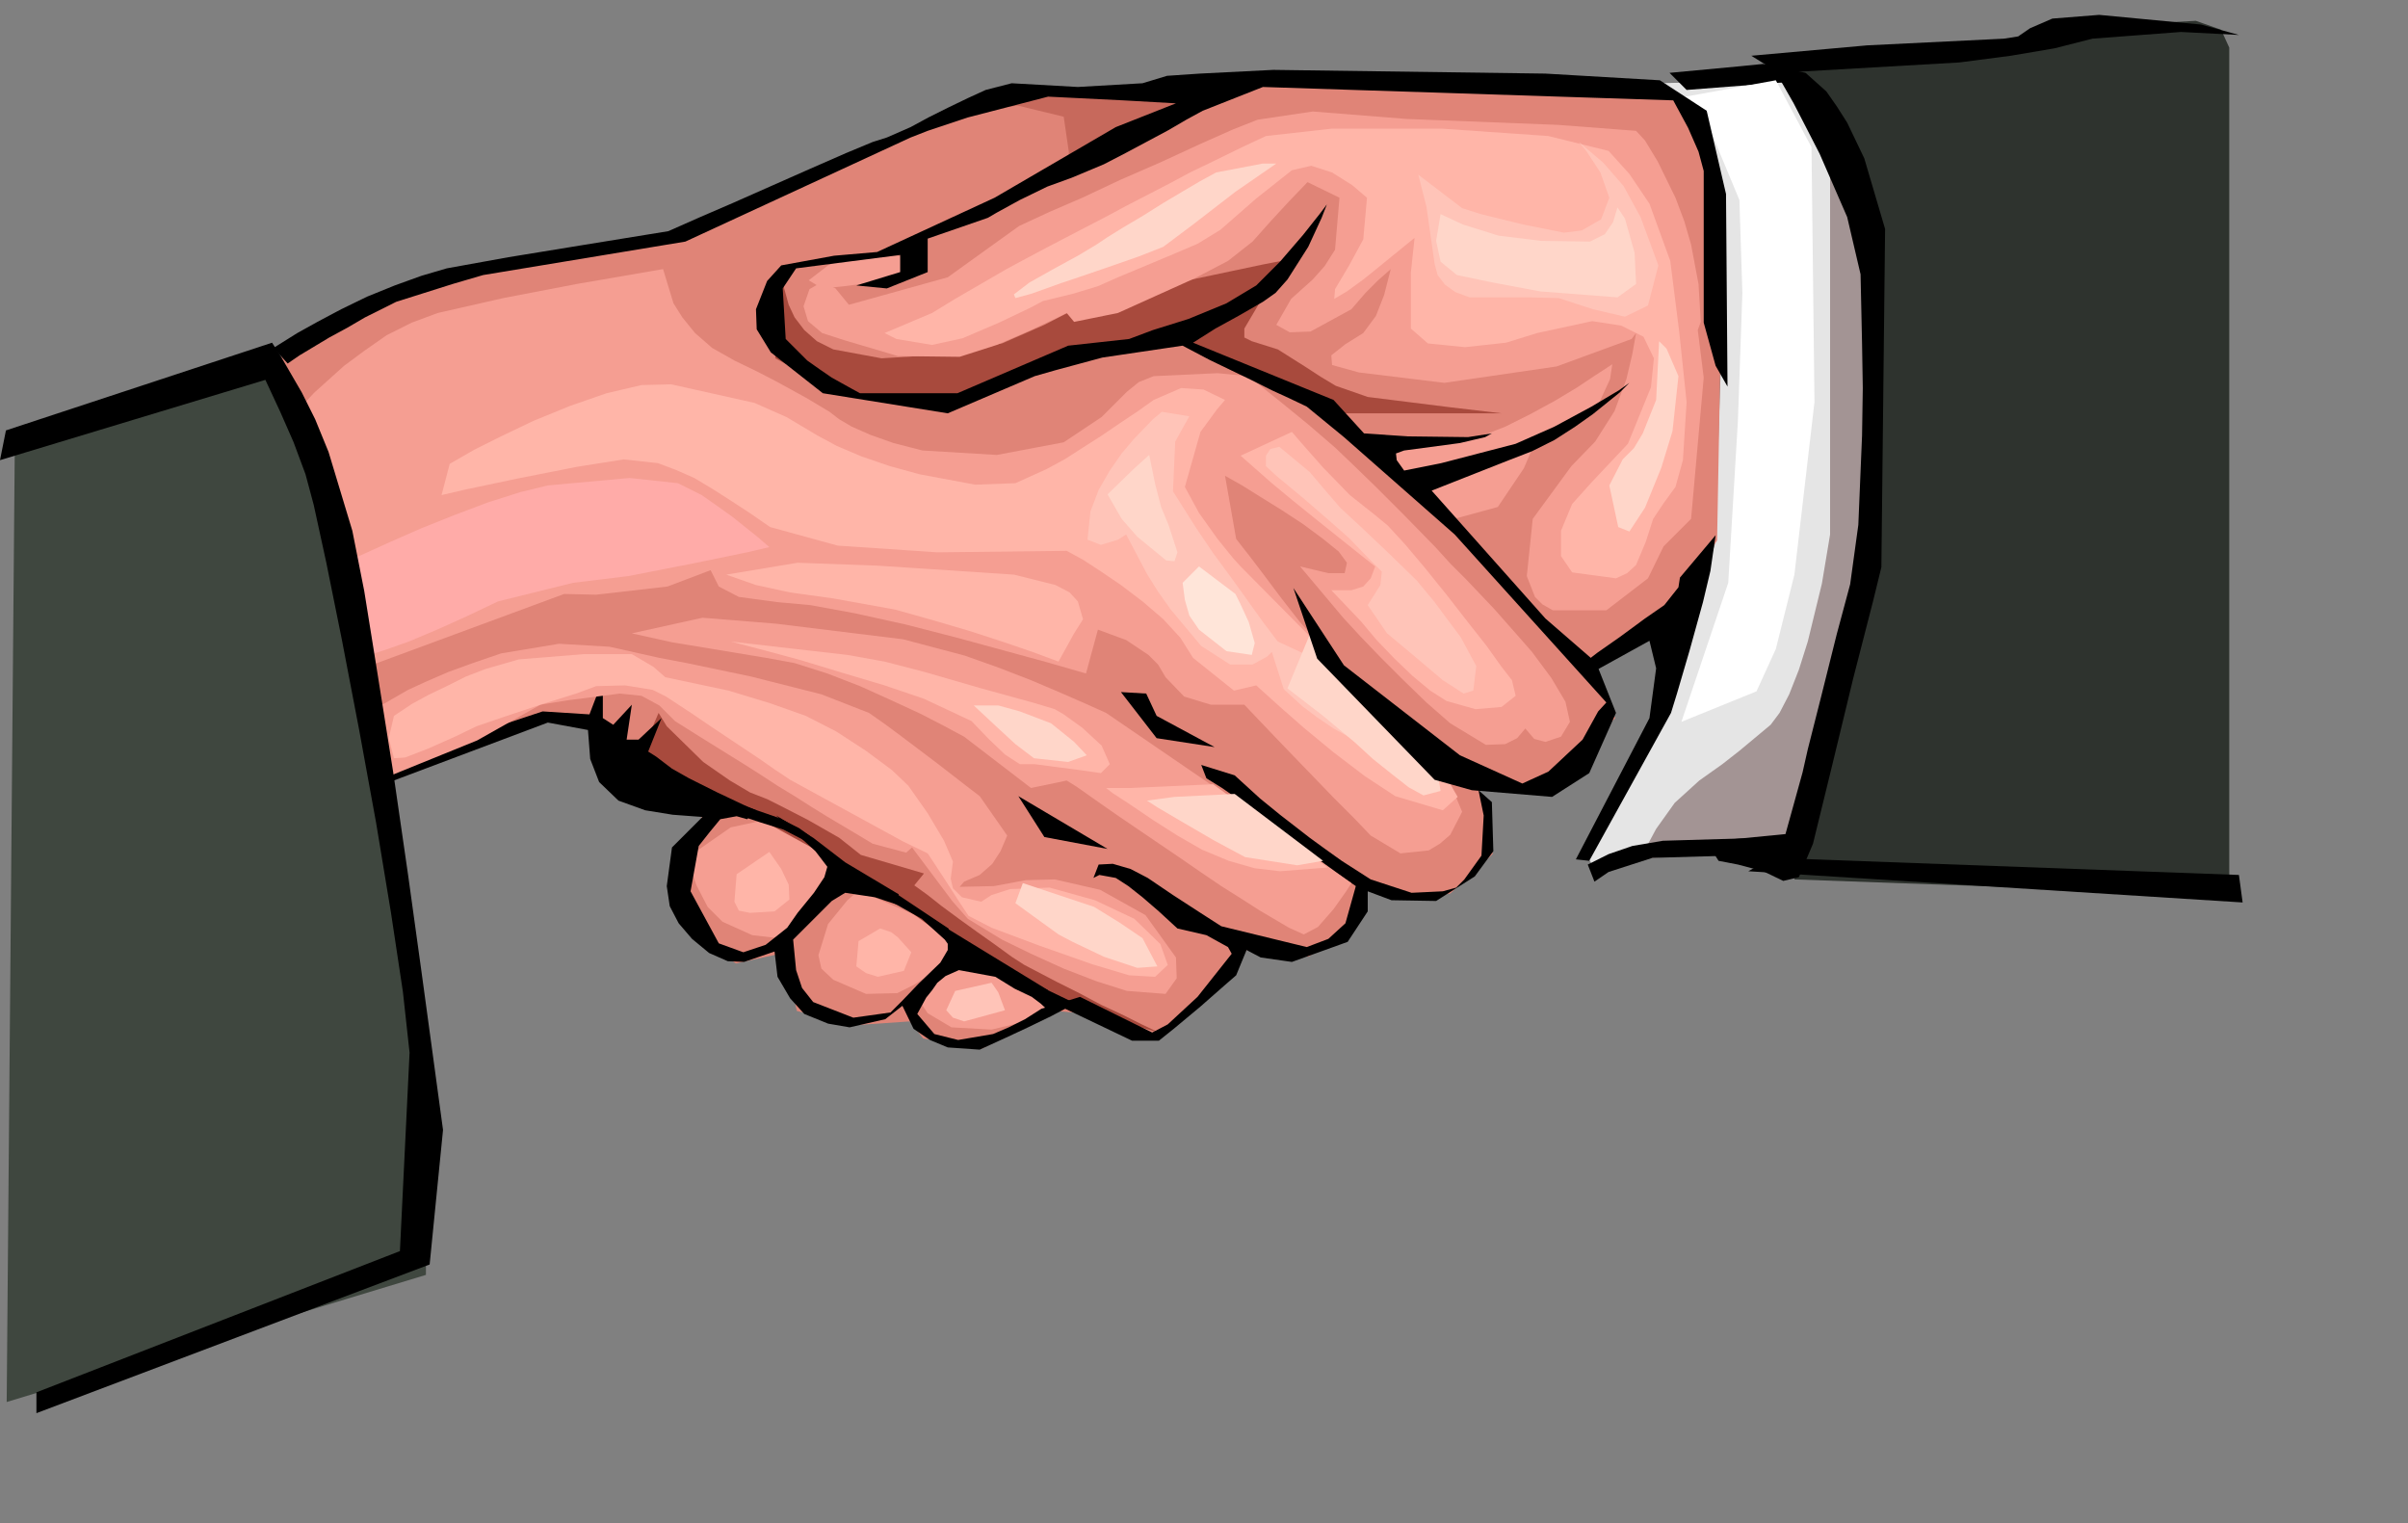 <?xml version="1.0" encoding="UTF-8" standalone="no"?>
<svg
   xmlns:dc="http://purl.org/dc/elements/1.1/"
   xmlns:cc="http://web.resource.org/cc/"
   xmlns:rdf="http://www.w3.org/1999/02/22-rdf-syntax-ns#"
   xmlns:svg="http://www.w3.org/2000/svg"
   xmlns="http://www.w3.org/2000/svg"
   xmlns:sodipodi="http://sodipodi.sourceforge.net/DTD/sodipodi-0.dtd"
   xmlns:inkscape="http://www.inkscape.org/namespaces/inkscape"
   width="127.29mm"
   height="80.51mm"
   id="svg2"
   sodipodi:version="0.32"
   inkscape:version="0.45.1"
   inkscape:output_extension="org.inkscape.output.svg.inkscape"
   sodipodi:docbase="K:\UniteAmovible\TRAVAIL_PHOTOS (D)\MICROSTOKS\STINFOTO\Adeposer"
   sodipodi:docname="poignee de main.svg">
  <rect width="100%" height="100%" fill="#808080" stroke="none"/>
  <defs
     id="defs115" />
  <sodipodi:namedview
     inkscape:window-height="579"
     inkscape:window-width="752"
     inkscape:pageshadow="2"
     inkscape:pageopacity="0.0"
     guidetolerance="10.0"
     gridtolerance="10.0"
     objecttolerance="10.0"
     borderopacity="1.0"
     bordercolor="#666666"
     pagecolor="#ffffff"
     id="base"
     inkscape:zoom="1.3250527"
     inkscape:cx="225.51378"
     inkscape:cy="142.63583"
     inkscape:window-x="198"
     inkscape:window-y="198"
     inkscape:current-layer="svg2" />
  <path
     style="fill:#f59e92;fill-rule:evenodd;fill-opacity:1;stroke:none;"
     d="  M 197.816 23.315   L 200.787 21.533   L 204.351 20.642   L 206.876 22.721   L 207.618 29.7   L 205.688 32.373   L 201.381 34.898   L 195.143 37.868   L 188.163 41.432   L 181.48 44.847   L 176.431 47.075   L 166.481 48.56   L 157.719 50.491   L 152.818 54.5   L 150.145 55.985   L 147.174 56.579   L 138.264 55.985   L 136.036 54.5   L 138.264 51.53   L 141.976 49.303   L 147.471 46.481   L 154.154 43.214   L 161.134 39.798   L 168.114 36.531   L 174.352 33.858   L 182.074 30.443   L 186.084 28.809   L 190.836 26.879   L 196.331 24.354   L 196.331 24.354   L 196.331 24.354  z "
     id="path4" />
  <path
     style="fill:#e5e5e5;fill-rule:evenodd;fill-opacity:1;stroke:none;"
     d="  M 354.198 16.038   L 360.287 17.82   L 371.426 39.947   L 373.653 113.604   L 358.654 169.589   L 350.931 168.995   L 338.159 169.143   L 325.684 171.519   L 318.259 173.004   L 316.625 170.183   L 334.298 136.473   L 342.615 108.703   L 344.248 59.846   L 341.427 27.176   L 331.476 16.632   L 331.476 16.632   L 331.476 16.632  z "
     id="path6" />
  <path
     style="fill:#a39494;fill-rule:evenodd;fill-opacity:1;stroke:none;"
     d="  M 365.634 106.773   L 364 116.574   L 361.178 128.157   L 359.396 133.8   L 357.466 138.701   L 355.535 142.413   L 353.753 144.789   L 347.515 149.987   L 344.1 152.66   L 339.496 155.927   L 334.595 160.382   L 330.882 165.579   L 327.615 171.668   L 360.733 168.549   L 372.762 110.782   L 374.99 53.015   L 365.634 32.522   L 365.634 32.522   L 365.634 32.522  z "
     id="path8" />
  <path
     style="fill:#3f473f;fill-rule:evenodd;fill-opacity:1;stroke:none;"
     d="  M 51.979 74.399   L 58.216 80.191   L 63.86 91.032   L 69.355 110.782   L 71.731 124.89   L 74.404 141.077   L 77.077 158.451   L 79.602 175.38   L 83.463 203.596   L 85.097 215.179   L 85.097 254.68   L 1.337 280.074   L 2.97 87.022   L 2.97 87.022   L 2.97 87.022  z "
     id="path10" />
  <path
     style="fill:#2e332e;fill-rule:evenodd;fill-opacity:1;stroke:none;"
     d="  M 361.178 18.266   L 364 22.424   L 367.119 27.77   L 370.386 33.561   L 373.208 39.65   L 375.881 50.639   L 374.99 87.913   L 374.247 115.534   L 358.505 175.677   L 445.384 178.796   L 445.384 9.504   L 443.751 5.94   L 438.701 4.158   L 428.008 4.752   L 412.415 7.128   L 396.376 9.059   L 379 11.138   L 358.505 14.256   L 358.505 14.256   L 358.505 14.256  z "
     id="path12" />
  <path
     style="fill:#e08477;fill-rule:evenodd;fill-opacity:1;stroke:none;"
     d="  M 86.433 55.688   L 128.759 48.412   L 144.204 42.471   L 200.787 18.563   L 237.469 17.969   L 269.547 15.147   L 327.466 17.969   L 334.892 18.563   L 342.466 29.552   L 343.803 66.974   L 343.06 107.961   L 334.298 121.623   L 317.813 133.8   L 322.714 143.453   L 313.061 152.957   L 306.378 157.709   L 294.052 155.63   L 297.467 161.124   L 298.21 170.628   L 289.745 178.499   L 283.21 179.538   L 270.884 176.865   L 270.884 185.033   L 261.379 191.122   L 249.053 189.785   L 231.38 207.457   L 219.202 202.705   L 211.034 201.962   L 196.034 209.536   L 184.451 207.457   L 181.777 204.041   L 170.788 204.784   L 159.204 201.962   L 156.53 190.379   L 147.026 192.458   L 136.779 185.627   L 136.779 172.707   L 140.194 163.203   L 119.106 144.789   L 107.522 144.047   L 78.265 154.293   L 55.84 69.944   L 55.84 69.944   L 55.84 69.944  z "
     id="path14" />
  <path
     style="fill:#f59e92;fill-rule:evenodd;fill-opacity:1;stroke:none;"
     d="  M 137.224 171.371   L 139.155 176.865   L 141.382 181.172   L 144.353 184.142   L 150.293 186.815   L 155.491 187.409   L 161.431 183.103   L 164.847 179.093   L 167.075 174.638   L 162.025 169.143   L 154.303 163.5   L 145.986 165.282   L 145.986 165.282   L 145.986 165.282  z "
     id="path16" />
  <path
     style="fill:#f59e92;fill-rule:evenodd;fill-opacity:1;stroke:none;"
     d="  M 177.619 55.985   L 168.708 57.173   L 164.253 57.619   L 161.58 55.985   L 165.441 53.015   L 167.669 52.124   L 179.253 51.085   L 183.114 52.124   L 183.114 52.124   L 183.114 52.124  z "
     id="path18" />
  <path
     style="fill:#f59e92;fill-rule:evenodd;fill-opacity:1;stroke:none;"
     d="  M 186.975 184.588   L 171.53 177.905   L 169.302 179.835   L 165.441 184.588   L 163.51 190.825   L 164.105 193.498   L 166.481 195.725   L 173.015 198.547   L 179.253 198.398   L 182.817 196.616   L 186.827 193.943   L 190.094 191.716   L 191.431 190.676   L 191.431 190.676   L 191.431 190.676  z "
     id="path20" />
  <path
     style="fill:#c7695c;fill-rule:evenodd;fill-opacity:1;stroke:none;"
     d="  M 202.569 18.86   L 195.886 22.127   L 203.311 21.087   L 212.519 23.315   L 213.559 30.443   L 212.965 34.452   L 232.42 24.354   L 247.271 17.82   L 235.687 18.266   L 235.687 18.266   L 235.687 18.266  z "
     id="path22" />
  <path
     style="fill:#f59e92;fill-rule:evenodd;fill-opacity:1;stroke:none;"
     d="  M 188.609 194.092   L 184.451 197.953   L 183.856 200.18   L 185.342 202.408   L 190.094 205.229   L 198.114 205.675   L 208.064 203.299   L 211.925 201.22   L 195.292 192.31   L 195.292 192.31   L 195.292 192.31  z "
     id="path24" />
  <path
     style="fill:#a84a3d;fill-rule:evenodd;fill-opacity:1;stroke:none;"
     d="  M 157.57 60.886   L 158.758 63.41   L 160.689 65.935   L 163.213 68.162   L 166.481 69.796   L 176.134 71.578   L 188.46 70.835   L 200.193 68.608   L 208.658 64.895   L 212.965 62.668   L 219.796 60.44   L 227.964 58.213   L 236.726 56.134   L 252.171 52.867   L 259.003 51.53   L 256.627 54.203   L 252.023 59.846   L 248.607 65.638   L 248.607 67.42   L 250.092 68.162   L 255.29 69.796   L 260.934 73.36   L 263.904 75.29   L 266.874 77.072   L 273.26 79.3   L 289.893 81.379   L 299.992 82.567   L 266.726 82.567   L 258.854 79.894   L 253.657 77.518   L 248.162 74.993   L 242.964 72.469   L 238.657 70.241   L 234.647 68.162   L 215.786 71.578   L 198.114 77.072   L 186.975 80.339   L 169.302 79.3   L 154.897 71.578   L 155.045 60.737   L 155.936 54.946   L 155.936 54.946   L 155.936 54.946  z "
     id="path26" />
  <path
     style="fill:#a84a3d;fill-rule:evenodd;fill-opacity:1;stroke:none;"
     d="  M 129.353 154.145   L 152.669 164.094   L 165.887 171.371   L 177.619 179.093   L 193.658 190.676   L 210.291 200.18   L 231.528 206.269   L 228.113 204.635   L 224.548 202.853   L 220.093 200.774   L 215.638 198.398   L 211.182 196.171   L 204.648 192.755   L 202.123 191.122   L 198.856 188.746   L 195.292 186.221   L 191.579 183.548   L 188.163 181.024   L 185.342 178.796   L 182.668 176.865   L 184.599 174.489   L 171.976 170.777   L 167.669 167.361   L 164.55 165.579   L 161.431 163.797   L 155.639 160.827   L 153.263 159.639   L 149.847 158.303   L 145.838 155.927   L 140.491 152.214   L 133.214 145.086   L 131.581 142.413   L 128.907 148.65   L 128.907 148.65   L 128.907 148.65  z "
     id="path28" />
  <path
     style="fill:#f59e92;fill-rule:evenodd;fill-opacity:1;stroke:none;"
     d="  M 311.279 24.948   L 280.983 23.76   L 262.27 22.275   L 251.28 23.909   L 246.38 25.839   L 239.697 28.809   L 231.974 32.373   L 223.806 35.937   L 216.232 39.501   L 209.697 42.323   L 203.608 45.145   L 189.351 55.391   L 169.599 60.886   L 166.926 57.619   L 164.253 56.282   L 161.728 57.767   L 160.54 61.183   L 161.431 64.153   L 164.253 66.529   L 168.857 68.014   L 179.401 71.132   L 191.728 71.281   L 199.153 68.905   L 205.985 65.935   L 211.034 63.559   L 213.113 62.519   L 214.598 64.301   L 223.36 62.519   L 230.934 59.104   L 238.508 55.688   L 245.34 52.124   L 250.241 48.263   L 253.954 44.105   L 257.518 40.244   L 261.231 36.383   L 267.617 39.501   L 266.726 49.897   L 264.646 53.164   L 262.27 55.837   L 257.963 59.698   L 254.993 64.895   L 257.666 66.38   L 261.825 66.232   L 269.993 61.777   L 272.815 58.51   L 275.339 55.985   L 277.864 53.758   L 276.527 58.955   L 274.894 63.113   L 272.369 66.529   L 268.805 68.756   L 265.983 70.984   L 266.132 72.914   L 271.478 74.399   L 288.557 76.478   L 310.982 73.211   L 325.981 67.717   L 326.872 66.529   L 326.13 70.687   L 324.942 75.736   L 322.566 82.121   L 318.704 88.21   L 313.952 93.111   L 306.229 103.654   L 305.041 115.089   L 306.675 119.247   L 308.16 120.732   L 310.239 121.92   L 320.932 121.92   L 329.249 115.534   L 332.367 109.149   L 337.862 103.654   L 340.387 75.439   L 339.199 65.935   L 339.793 64.301   L 339.347 56.728   L 337.862 48.857   L 336.526 44.253   L 334.744 39.501   L 331.179 32.225   L 328.655 28.067   L 326.872 26.136   L 326.872 26.136   L 326.872 26.136  z "
     id="path30" />
  <path
     style="fill:#f59e92;fill-rule:evenodd;fill-opacity:1;stroke:none;"
     d="  M 291.081 103.506   L 299.249 101.278   L 304.447 93.556   L 306.229 89.398   L 311.427 86.873   L 315.586 84.497   L 319.001 81.527   L 321.675 75.736   L 322.12 72.766   L 318.704 74.993   L 315.14 77.369   L 310.685 80.042   L 305.784 82.715   L 300.735 85.24   L 296.131 87.022   L 292.121 87.913   L 273.854 88.655   L 286.478 102.169   L 286.478 102.169   L 286.478 102.169  z "
     id="path32" />
  <path
     style="fill:#000000;fill-rule:evenodd;fill-opacity:1;stroke:none;"
     d="  M 109.453 144.344   L 117.472 145.829   L 117.918 151.62   L 119.7 156.224   L 123.561 159.936   L 128.907 161.867   L 134.402 162.758   L 140.343 163.203   L 134.254 169.292   L 133.214 177.014   L 133.808 181.024   L 135.59 184.439   L 138.264 187.558   L 141.679 190.379   L 145.392 192.013   L 148.659 192.161   L 154.748 190.082   L 155.342 195.131   L 157.867 199.438   L 160.689 202.556   L 165.441 204.487   L 169.748 205.229   L 176.876 203.596   L 180.292 200.923   L 182.52 205.526   L 185.787 207.754   L 189.351 209.239   L 195.737 209.684   L 200.935 207.308   L 205.391 205.229   L 209.994 203.002   L 212.816 201.517   L 226.182 207.902   L 231.528 207.902   L 234.499 205.526   L 239.845 201.071   L 244.746 196.765   L 246.974 194.834   L 249.053 189.785   L 251.874 191.27   L 258.112 192.161   L 269.25 188.152   L 273.26 182.063   L 273.26 178.053   L 278.012 179.835   L 286.923 179.984   L 294.646 175.083   L 298.358 170.034   L 298.061 160.233   L 295.388 157.857   L 296.428 162.906   L 295.982 170.925   L 292.566 175.677   L 290.933 177.311   L 288.26 178.053   L 282.022 178.35   L 273.854 175.677   L 268.062 171.965   L 264.943 169.737   L 261.676 167.361   L 255.736 162.758   L 251.726 159.491   L 246.677 154.887   L 239.994 152.808   L 241.033 155.481   L 244.152 157.412   L 249.053 160.827   L 254.251 165.579   L 257.666 168.401   L 261.528 170.925   L 265.092 173.153   L 268.062 175.083   L 270.884 177.014   L 268.805 184.439   L 265.389 187.558   L 261.082 189.191   L 244.003 185.033   L 239.845 182.36   L 234.35 178.796   L 229.301 175.38   L 225.885 173.598   L 222.321 172.559   L 219.499 172.707   L 218.46 175.38   L 219.648 174.786   L 222.915 175.38   L 225.44 177.014   L 228.261 179.241   L 231.528 182.063   L 235.241 185.479   L 241.033 186.815   L 245.34 189.191   L 246.083 190.528   L 239.251 199.141   L 233.311 204.635   L 230.192 206.269   L 215.786 199.141   L 208.064 201.517   L 204.797 203.596   L 201.529 205.229   L 198.411 206.566   L 191.431 207.754   L 186.678 206.566   L 183.262 202.556   L 185.045 199.289   L 186.233 197.804   L 187.272 196.319   L 188.906 194.983   L 191.579 193.795   L 198.856 195.131   L 202.717 197.507   L 206.133 199.141   L 209.4 197.804   L 185.342 183.103   L 186.827 184.736   L 189.351 187.706   L 189.351 189.785   L 187.866 192.31   L 183.559 196.468   L 180.292 199.883   L 177.916 202.259   L 170.49 203.299   L 162.471 200.18   L 160.243 197.359   L 159.055 193.795   L 158.461 187.706   L 165.144 181.024   L 166.184 179.984   L 168.857 178.35   L 174.797 179.241   L 179.253 180.726   L 179.55 178.647   L 168.857 172.262   L 162.471 167.361   L 155.045 162.906   L 162.916 170.034   L 165.293 173.153   L 164.699 175.232   L 162.619 178.35   L 159.352 182.36   L 157.273 185.33   L 152.966 188.746   L 148.511 190.231   L 143.61 188.449   L 137.967 178.053   L 139.6 168.995   L 141.828 166.173   L 143.907 163.649   L 147.174 163.055   L 149.253 163.649   L 151.036 161.867   L 148.659 160.827   L 143.313 158.303   L 137.67 155.481   L 134.254 153.551   L 131.135 151.175   L 129.501 150.135   L 132.175 143.453   L 127.571 147.759   L 125.195 147.759   L 126.234 140.78   L 122.521 144.789   L 120.442 143.453   L 120.442 135.731   L 117.769 142.71   L 108.413 142.116   L 77.077 152.511   L 77.077 156.521   L 77.077 156.521   L 77.077 156.521  z "
     id="path34" />
  <path
     style="fill:#000000;fill-rule:evenodd;fill-opacity:1;stroke:none;"
     d="  M 151.63 162.015   L 155.491 163.352   L 159.649 165.431   L 161.728 166.916   L 163.065 169.292   L 160.54 167.807   L 156.53 165.728   L 151.778 164.243   L 148.659 163.203   L 149.55 161.273   L 149.55 161.273   L 149.55 161.273  z "
     id="path36" />
  <path
     style="fill:#000000;fill-rule:evenodd;fill-opacity:1;stroke:none;"
     d="  M 189.5 185.479   L 190.688 190.379   L 188.757 187.706   L 184.154 183.548   L 179.401 180.875   L 177.322 179.687   L 179.253 178.647   L 179.253 178.647   L 179.253 178.647  z "
     id="path38" />
  <path
     style="fill:#000000;fill-rule:evenodd;fill-opacity:1;stroke:none;"
     d="  M 207.915 200.477   L 209.994 202.408   L 214.598 200.329   L 207.173 196.765   L 206.133 199.141   L 206.133 199.141   L 206.133 199.141  z "
     id="path40" />
  <path
     style="fill:#000000;fill-rule:evenodd;fill-opacity:1;stroke:none;"
     d="  M 335.635 115.386   L 335.338 117.316   L 332.516 120.88   L 328.655 123.553   L 323.605 127.266   L 319.15 130.384   L 317.219 131.869   L 318.259 134.245   L 329.546 128.008   L 330.882 133.503   L 329.546 143.453   L 314.843 171.668   L 317.516 171.965   L 333.852 142.413   L 335.041 138.552   L 337.565 129.939   L 340.238 120.286   L 341.724 114.049   L 342.763 106.921   L 342.763 106.921   L 342.763 106.921  z "
     id="path42" />
  <path
     style="fill:#000000;fill-rule:evenodd;fill-opacity:1;stroke:none;"
     d="  M 231.083 147.462   L 242.667 149.244   L 231.083 143.007   L 229.004 138.552   L 223.954 138.255   L 223.954 138.255   L 223.954 138.255  z "
     id="path44" />
  <path
     style="fill:#000000;fill-rule:evenodd;fill-opacity:1;stroke:none;"
     d="  M 208.658 167.213   L 221.281 169.589   L 203.46 159.045   L 203.46 159.045   L 203.46 159.045  z "
     id="path46" />
  <path
     style="fill:#000000;fill-rule:evenodd;fill-opacity:1;stroke:none;"
     d="  M 355.981 16.484   L 358.357 20.642   L 360.733 25.245   L 363.555 30.74   L 369.05 43.362   L 371.723 54.797   L 372.02 68.608   L 372.168 77.518   L 372.02 87.022   L 371.277 104.842   L 369.644 116.722   L 366.97 126.672   L 363.852 139.146   L 361.178 149.69   L 360.139 154.293   L 356.723 166.619   L 343.06 167.955   L 342.318 170.331   L 343.357 171.965   L 347.218 172.707   L 352.268 174.044   L 356.278 175.974   L 359.396 175.232   L 362.218 168.549   L 365.782 153.996   L 368.01 144.789   L 370.238 135.582   L 374.247 119.989   L 375.881 113.307   L 376.624 45.739   L 372.465 31.631   L 369.05 24.503   L 366.97 21.236   L 364.891 18.266   L 360.733 14.553   L 352.268 12.771   L 347.812 13.217   L 333.555 14.553   L 336.971 17.969   L 336.971 17.969   L 336.971 17.969  z "
     id="path48" />
  <path
     style="fill:#000000;fill-rule:evenodd;fill-opacity:1;stroke:none;"
     d="  M 373.059 9.059   L 400.385 7.722   L 403.207 7.277   L 405.583 5.643   L 410.039 3.713   L 419.395 2.97   L 439.741 4.901   L 447.315 6.98   L 435.731 6.386   L 418.058 7.722   L 410.484 9.653   L 401.722 11.138   L 391.475 12.474   L 355.387 14.553   L 349.892 11.138   L 349.892 11.138   L 349.892 11.138  z "
     id="path50" />
  <path
     style="fill:#000000;fill-rule:evenodd;fill-opacity:1;stroke:none;"
     d="  M 448.057 180.281   L 447.315 174.786   L 354.05 171.371   L 349.298 174.044   L 349.298 174.044   L 349.298 174.044  z "
     id="path52" />
  <path
     style="fill:#000000;fill-rule:evenodd;fill-opacity:1;stroke:none;"
     d="  M 321.378 170.628   L 326.13 168.995   L 332.219 167.955   L 357.466 167.213   L 355.981 170.628   L 330.14 171.371   L 321.378 174.192   L 318.556 176.123   L 317.219 172.707   L 317.219 172.707   L 317.219 172.707  z "
     id="path54" />
  <path
     style="fill:#f59e92;fill-rule:evenodd;fill-opacity:1;stroke:none;"
     d="  M 62.82 78.409   L 68.761 73.063   L 72.77 70.093   L 77.226 66.974   L 82.275 64.45   L 87.473 62.519   L 100.542 59.549   L 115.244 56.728   L 132.472 53.758   L 134.551 60.589   L 136.333 63.41   L 138.858 66.529   L 142.273 69.499   L 146.729 72.023   L 151.333 74.251   L 155.342 76.33   L 161.283 79.597   L 165.738 82.27   L 167.669 83.755   L 170.193 85.24   L 173.906 86.873   L 178.51 88.507   L 184.302 89.992   L 199.153 90.883   L 212.519 88.358   L 220.093 83.309   L 225.143 78.26   L 227.519 76.33   L 230.489 75.142   L 243.261 74.548   L 249.35 75.142   L 251.28 76.627   L 255.736 80.191   L 261.379 84.794   L 266.726 89.398   L 269.993 92.517   L 274.745 97.12   L 280.537 102.912   L 286.775 109.297   L 289.745 112.564   L 292.863 115.683   L 298.507 121.623   L 302.962 126.672   L 306.081 130.236   L 309.942 135.434   L 312.764 140.186   L 313.655 144.195   L 311.873 147.165   L 308.754 148.205   L 306.526 147.611   L 304.744 145.532   L 303.111 147.462   L 300.735 148.65   L 296.873 148.799   L 289.745 144.492   L 284.992 140.334   L 280.24 135.731   L 275.785 131.275   L 271.923 127.266   L 268.359 123.405   L 259.746 113.158   L 265.389 114.495   L 268.656 114.495   L 269.102 112.416   L 267.468 110.188   L 264.349 107.664   L 260.34 104.694   L 256.033 101.872   L 251.726 99.199   L 248.162 96.972   L 244.746 95.041   L 246.974 107.664   L 249.647 111.079   L 252.023 114.198   L 256.033 119.544   L 259.746 124.296   L 284.992 152.66   L 289.151 155.036   L 292.121 162.164   L 289.745 166.767   L 287.666 168.549   L 285.438 169.886   L 279.795 170.48   L 273.854 166.916   L 270.587 163.5   L 266.577 159.491   L 262.419 155.184   L 258.26 150.878   L 254.548 147.017   L 251.429 143.75   L 248.607 140.78   L 241.924 140.78   L 236.578 139.146   L 232.865 135.285   L 231.38 132.76   L 229.449 130.83   L 224.994 127.86   L 219.351 125.781   L 216.974 134.542   L 209.252 132.315   L 201.084 130.087   L 191.282 127.414   L 180.886 124.741   L 170.788 122.514   L 161.877 120.88   L 155.342 120.286   L 147.62 119.247   L 143.61 117.168   L 141.976 113.901   L 133.363 117.168   L 119.106 118.801   L 112.72 118.653   L 74.107 132.909   L 63.711 91.032   L 60.592 80.785   L 60.592 80.785   L 60.592 80.785  z "
     id="path56" />
  <path
     style="fill:#f59e92;fill-rule:evenodd;fill-opacity:1;stroke:none;"
     d="  M 155.045 124.593   L 180.441 127.711   L 192.767 130.978   L 199.45 133.354   L 205.985 135.879   L 211.925 138.404   L 216.677 140.483   L 220.984 142.413   L 255.736 166.173   L 269.993 176.42   L 268.953 178.053   L 266.429 181.618   L 263.31 185.182   L 260.488 186.667   L 257.518 185.33   L 251.726 181.915   L 248.013 179.538   L 244.003 177.014   L 239.845 174.192   L 235.538 171.222   L 231.38 168.401   L 227.222 165.579   L 223.509 163.055   L 220.093 160.679   L 215.044 157.115   L 213.113 155.927   L 205.985 157.412   L 192.619 147.165   L 188.46 144.938   L 183.856 142.562   L 178.065 139.889   L 171.827 137.067   L 165.293 134.542   L 158.758 132.463   L 153.115 131.424   L 134.254 128.305   L 126.234 126.523   L 140.343 123.405   L 140.343 123.405   L 140.343 123.405  z "
     id="path58" />
  <path
     style="fill:#ffb5a8;fill-rule:evenodd;fill-opacity:1;stroke:none;"
     d="  M 225.737 157.412   L 220.984 157.412   L 222.321 158.451   L 225.737 160.679   L 230.34 163.797   L 235.241 166.916   L 240.142 169.737   L 245.488 171.965   L 250.686 173.45   L 255.736 174.044   L 265.24 173.301   L 242.37 156.669   L 242.37 156.669   L 242.37 156.669  z "
     id="path60" />
  <path
     style="fill:#f59e92;fill-rule:evenodd;fill-opacity:1;stroke:none;"
     d="  M 137.224 132.463   L 149.996 135.137   L 164.105 138.701   L 173.609 142.413   L 176.579 144.492   L 179.995 147.017   L 187.272 152.511   L 193.213 157.115   L 195.737 159.045   L 201.232 166.916   L 199.896 170.034   L 198.262 172.559   L 195.737 174.786   L 192.619 176.123   L 191.728 177.162   L 198.559 177.014   L 204.945 175.826   L 210.737 175.677   L 219.796 177.756   L 228.855 182.806   L 234.944 191.27   L 235.093 195.428   L 232.865 198.547   L 225.143 197.953   L 219.054 196.022   L 212.519 193.498   L 205.985 190.528   L 200.193 187.706   L 193.361 183.548   L 190.242 179.984   L 186.678 175.232   L 183.559 171.074   L 182.223 169.292   L 181.035 170.331   L 174.352 168.549   L 170.639 166.322   L 165.144 163.055   L 162.025 161.124   L 158.758 159.045   L 155.342 156.966   L 151.927 154.739   L 148.659 152.66   L 145.541 150.729   L 140.046 147.314   L 134.848 144.047   L 131.729 140.928   L 128.165 138.998   L 123.858 138.552   L 113.462 139.889   L 107.967 140.78   L 95.344 147.908   L 75.592 155.927   L 74.849 141.671   L 76.632 140.631   L 81.532 137.81   L 85.097 136.176   L 89.552 134.245   L 94.453 132.463   L 100.096 130.533   L 111.68 128.602   L 121.779 129.196   L 131.729 131.424   L 131.729 131.424   L 131.729 131.424  z "
     id="path62" />
  <path
     style="fill:#ffb5a8;fill-rule:evenodd;fill-opacity:1;stroke:none;"
     d="  M 247.865 91.032   L 254.102 96.526   L 258.409 100.09   L 263.013 103.803   L 267.468 107.367   L 271.181 110.337   L 274.745 113.158   L 273.854 115.534   L 272.369 117.168   L 269.993 117.91   L 265.983 117.91   L 269.102 121.177   L 271.923 124.147   L 275.042 127.86   L 278.606 131.572   L 282.171 134.988   L 285.735 137.958   L 289.002 140.037   L 294.794 141.671   L 299.992 141.225   L 302.814 138.998   L 302.071 135.879   L 299.992 133.206   L 297.022 129.048   L 293.16 124.147   L 289.002 118.801   L 284.695 113.455   L 280.686 108.703   L 277.27 104.991   L 274.745 102.912   L 269.696 98.902   L 264.349 93.408   L 259.894 88.358   L 258.112 86.279   L 258.112 86.279   L 258.112 86.279  z "
     id="path64" />
  <path
     style="fill:#ffb5a8;fill-rule:evenodd;fill-opacity:1;stroke:none;"
     d="  M 145.541 137.958   L 153.857 140.483   L 160.986 143.007   L 167.075 146.126   L 173.015 149.987   L 178.213 153.848   L 181.48 156.966   L 185.342 162.461   L 188.609 167.955   L 190.391 172.113   L 189.945 175.529   L 190.391 177.459   L 192.173 179.241   L 196.034 180.132   L 198.114 178.796   L 201.826 177.608   L 209.697 177.311   L 218.757 179.835   L 226.628 183.548   L 231.825 188.597   L 233.311 192.755   L 230.786 195.131   L 225.588 194.834   L 218.162 192.607   L 207.618 188.894   L 198.114 185.33   L 193.51 182.954   L 191.728 180.281   L 189.054 176.123   L 186.53 172.262   L 185.342 170.48   L 180.441 168.104   L 157.867 155.778   L 154.748 153.699   L 151.778 151.62   L 146.432 148.056   L 141.976 145.086   L 138.264 142.562   L 133.066 139.146   L 130.393 137.81   L 124.898 136.919   L 119.106 137.067   L 115.096 138.552   L 107.967 140.78   L 100.393 143.304   L 95.195 145.086   L 90.889 147.165   L 85.542 149.541   L 80.938 151.323   L 78.711 151.472   L 77.671 147.462   L 78.711 143.007   L 82.275 140.631   L 85.542 138.849   L 89.255 137.067   L 93.116 135.137   L 96.978 133.651   L 103.661 131.721   L 116.581 130.681   L 126.234 130.681   L 130.541 133.206   L 132.917 135.285   L 132.917 135.285   L 132.917 135.285  z "
     id="path66" />
  <path
     style="fill:#ffd6c9;fill-rule:evenodd;fill-opacity:1;stroke:none;"
     d="  M 264.349 171.965   L 259.151 172.856   L 248.756 171.222   L 242.667 167.955   L 236.281 164.243   L 231.231 161.273   L 229.152 159.936   L 234.647 159.194   L 246.677 158.6   L 246.677 158.6   L 246.677 158.6  z "
     id="path68" />
  <path
     style="fill:#ffb5a8;fill-rule:evenodd;fill-opacity:1;stroke:none;"
     d="  M 243.112 81.824   L 239.845 86.279   L 236.726 97.269   L 239.548 102.466   L 243.261 107.664   L 246.38 111.525   L 247.865 113.158   L 261.973 127.414   L 283.359 151.175   L 289.151 155.63   L 291.23 159.194   L 288.26 161.867   L 278.755 159.045   L 272.666 155.036   L 266.429 150.284   L 260.488 145.383   L 255.587 141.077   L 250.983 136.919   L 246.528 137.958   L 238.36 131.424   L 235.835 127.414   L 232.42 123.702   L 228.261 120.138   L 223.954 116.871   L 219.796 114.049   L 216.38 111.822   L 213.113 110.04   L 187.272 110.337   L 167.372 109   L 153.857 105.288   L 149.996 102.615   L 146.135 100.09   L 142.422 97.714   L 138.709 95.487   L 134.996 93.853   L 131.432 92.517   L 124.601 91.774   L 115.244 93.259   L 103.215 95.635   L 92.671 97.863   L 88.215 98.902   L 89.849 92.665   L 94.75 89.843   L 100.096 87.17   L 106.631 84.052   L 113.908 81.082   L 121.185 78.557   L 128.165 76.924   L 134.105 76.775   L 150.739 80.488   L 157.125 83.309   L 163.362 87.022   L 167.223 89.101   L 172.124 91.18   L 177.768 93.111   L 183.708 94.744   L 194.846 96.823   L 202.866 96.526   L 209.103 93.705   L 212.668 91.774   L 216.38 89.398   L 220.093 87.022   L 223.806 84.497   L 227.37 82.121   L 230.489 79.894   L 235.984 77.518   L 240.439 77.815   L 244.746 79.894   L 244.746 79.894   L 244.746 79.894  z "
     id="path70" />
  <path
     style="fill:#ffc4b8;fill-rule:evenodd;fill-opacity:1;stroke:none;"
     d="  M 234.796 88.21   L 234.35 98.16   L 238.954 105.436   L 242.37 110.485   L 246.083 115.534   L 249.498 120.286   L 252.469 124.444   L 255.29 128.157   L 269.102 134.542   L 276.23 144.789   L 280.24 147.908   L 281.577 150.135   L 279.497 151.175   L 273.557 149.393   L 266.429 145.532   L 263.161 143.304   L 260.191 141.077   L 256.478 137.661   L 254.102 130.236   L 253.211 131.127   L 250.241 132.76   L 245.786 132.76   L 239.994 129.048   L 233.905 121.771   L 231.38 118.207   L 229.152 114.643   L 224.994 106.773   L 223.36 107.812   L 219.945 108.852   L 217.271 107.812   L 217.865 102.169   L 219.499 97.863   L 221.727 94.002   L 224.103 90.586   L 226.479 87.764   L 230.34 83.755   L 232.123 82.27   L 237.617 83.161   L 237.617 83.161   L 237.617 83.161  z "
     id="path72" />
  <path
     style="fill:#ffb5a8;fill-rule:evenodd;fill-opacity:1;stroke:none;"
     d="  M 152.818 129.939   L 159.946 131.869   L 168.263 134.394   L 176.728 136.919   L 184.599 139.592   L 194.104 144.047   L 197.519 147.611   L 200.787 150.729   L 203.757 152.66   L 206.727 152.66   L 215.786 153.848   L 219.945 154.442   L 221.727 152.66   L 220.093 148.947   L 216.232 145.383   L 212.519 142.71   L 210.737 141.671   L 206.282 140.334   L 196.034 137.513   L 184.748 134.245   L 176.728 132.166   L 169.302 130.83   L 158.907 129.642   L 145.986 128.157   L 145.986 128.157   L 145.986 128.157  z "
     id="path74" />
  <path
     style="fill:#ffd6c9;fill-rule:evenodd;fill-opacity:1;stroke:none;"
     d="  M 218.608 181.172   L 223.657 184.291   L 228.261 187.409   L 231.231 193.052   L 227.222 193.349   L 220.539 191.122   L 214.301 188.152   L 211.48 186.667   L 202.866 180.429   L 204.351 176.42   L 204.351 176.42   L 204.351 176.42  z "
     id="path76" />
  <path
     style="fill:#ffb5a8;fill-rule:evenodd;fill-opacity:1;stroke:none;"
     d="  M 204.945 51.679   L 209.697 49.154   L 216.826 45.442   L 220.836 43.362   L 224.994 41.135   L 229.301 38.907   L 233.608 36.68   L 237.766 34.452   L 241.776 32.522   L 248.459 29.255   L 252.914 27.176   L 266.132 25.691   L 287.963 25.691   L 309.348 27.176   L 321.378 30.146   L 325.536 34.749   L 329.546 40.689   L 333.704 52.124   L 335.486 66.232   L 336.971 80.339   L 336.229 91.923   L 334.744 97.269   L 332.367 100.536   L 330.288 103.654   L 328.803 108.258   L 326.872 112.861   L 325.09 114.495   L 322.863 115.534   L 314.101 114.346   L 311.873 111.079   L 311.873 106.03   L 314.101 100.684   L 317.962 96.378   L 325.239 88.655   L 329.843 77.369   L 330.437 71.578   L 328.358 67.271   L 323.902 65.044   L 318.11 64.153   L 307.121 66.529   L 300.883 68.459   L 292.715 69.35   L 285.289 68.608   L 281.874 65.638   L 281.874 54.5   L 282.616 47.521   L 273.854 54.649   L 272.369 55.837   L 269.102 58.213   L 266.577 59.698   L 266.726 57.767   L 269.547 53.015   L 272.369 47.818   L 273.112 39.501   L 270.141 36.977   L 266.132 34.452   L 261.973 33.116   L 258.112 34.007   L 250.983 39.65   L 247.419 42.768   L 243.855 45.887   L 239.251 48.709   L 233.311 51.233   L 223.36 55.391   L 219.351 57.173   L 214.45 58.658   L 208.361 60.143   L 205.836 61.48   L 199.599 64.45   L 192.322 67.568   L 186.233 68.905   L 179.104 67.717   L 176.728 66.529   L 186.233 62.519   L 190.836 59.698   L 196.48 56.431   L 201.084 53.758   L 203.014 52.718   L 203.014 52.718   L 203.014 52.718  z "
     id="path78" />
  <path
     style="fill:#ffb5a8;fill-rule:evenodd;fill-opacity:1;stroke:none;"
     d="  M 151.036 116.871   L 157.867 118.356   L 166.481 119.544   L 178.807 121.771   L 186.233 123.85   L 193.807 126.078   L 200.638 128.305   L 206.282 130.236   L 211.48 132.166   L 214.598 126.523   L 216.38 123.702   L 215.341 120.138   L 213.707 118.356   L 210.885 116.871   L 202.569 114.792   L 175.54 113.01   L 159.352 112.416   L 145.095 114.792   L 145.095 114.792   L 145.095 114.792  z "
     id="path80" />
  <path
     style="fill:#ffd6c9;fill-rule:evenodd;fill-opacity:1;stroke:none;"
     d="  M 264.349 143.007   L 270.735 148.353   L 274.3 151.62   L 278.012 154.59   L 281.428 157.263   L 284.398 158.897   L 287.814 158.006   L 287.369 155.333   L 285.586 152.066   L 282.616 148.353   L 279.052 144.789   L 275.488 141.374   L 272.369 138.552   L 269.25 136.028   L 262.27 125.335   L 257.221 137.513   L 257.221 137.513   L 257.221 137.513  z "
     id="path82" />
  <path
     style="fill:#ffd6c9;fill-rule:evenodd;fill-opacity:1;stroke:none;"
     d="  M 203.757 142.116   L 209.994 144.492   L 214.598 148.205   L 217.123 150.878   L 213.41 152.214   L 206.579 151.472   L 202.866 148.65   L 199.005 145.086   L 194.549 140.928   L 199.45 140.928   L 199.45 140.928   L 199.45 140.928  z "
     id="path84" />
  <path
     style="fill:#ffd6c9;fill-rule:evenodd;fill-opacity:1;stroke:none;"
     d="  M 246.825 38.313   L 238.36 44.847   L 232.42 49.303   L 227.519 51.233   L 220.687 53.609   L 214.598 55.688   L 211.925 56.579   L 206.133 58.658   L 202.866 59.549   L 202.569 58.807   L 205.688 56.431   L 210.44 53.758   L 215.341 51.085   L 219.054 48.857   L 221.281 47.372   L 224.4 45.442   L 228.41 43.065   L 232.42 40.541   L 236.429 38.165   L 239.697 36.234   L 242.964 34.452   L 252.32 32.67   L 254.993 32.67   L 254.993 32.67   L 254.993 32.67  z "
     id="path86" />
  <path
     style="fill:#ffc4b8;fill-rule:evenodd;fill-opacity:1;stroke:none;"
     d="  M 284.992 41.283   L 286.626 52.718   L 287.22 54.946   L 288.705 56.876   L 290.784 58.361   L 293.606 59.401   L 305.487 59.401   L 311.427 59.549   L 318.259 61.777   L 324.645 63.262   L 329.249 61.034   L 331.328 53.015   L 327.764 43.362   L 324.348 37.125   L 320.338 32.522   L 315.437 28.364   L 316.922 30.146   L 319.744 34.452   L 321.526 39.501   L 319.892 43.808   L 316.031 46.036   L 312.467 46.481   L 304.299 44.847   L 295.834 42.768   L 292.121 41.58   L 283.359 34.898   L 283.359 34.898   L 283.359 34.898  z "
     id="path88" />
  <path
     style="fill:#ffd6c9;fill-rule:evenodd;fill-opacity:1;stroke:none;"
     d="  M 328.209 86.576   L 326.427 89.546   L 324.199 91.774   L 321.526 96.972   L 323.308 105.288   L 325.536 106.179   L 328.655 101.427   L 331.922 93.408   L 334.149 86.131   L 335.338 75.142   L 332.961 69.647   L 331.476 68.162   L 330.882 79.894   L 330.882 79.894   L 330.882 79.894  z "
     id="path90" />
  <path
     style="fill:#ffd6c9;fill-rule:evenodd;fill-opacity:1;stroke:none;"
     d="  M 322.269 44.402   L 320.635 46.778   L 317.665 48.263   L 307.863 48.115   L 299.398 47.075   L 292.269 44.847   L 287.814 42.768   L 286.923 48.115   L 287.814 52.273   L 291.081 54.946   L 298.21 56.431   L 307.715 58.213   L 323.16 59.401   L 326.872 56.728   L 326.575 50.491   L 324.645 43.659   L 323.16 41.432   L 323.16 41.432   L 323.16 41.432  z "
     id="path92" />
  <path
     style="fill:#ffc4b8;fill-rule:evenodd;fill-opacity:1;stroke:none;"
     d="  M 252.914 91.032   L 253.805 89.695   L 255.587 89.249   L 261.676 94.299   L 264.943 98.16   L 267.765 101.427   L 271.775 105.139   L 277.418 110.485   L 283.062 115.98   L 286.626 120.286   L 289.151 123.702   L 291.824 127.266   L 294.943 133.057   L 294.349 137.958   L 292.418 138.552   L 288.26 135.879   L 282.468 130.978   L 277.121 126.523   L 273.26 120.88   L 275.785 116.871   L 276.082 114.198   L 273.854 111.97   L 269.547 107.515   L 265.686 104.1   L 260.191 99.348   L 254.993 95.041   L 252.914 93.111   L 252.914 93.111   L 252.914 93.111  z "
     id="path94" />
  <path
     style="fill:#ffb5a8;fill-rule:evenodd;fill-opacity:1;stroke:none;"
     d="  M 147.174 174.638   L 146.729 180.132   L 147.62 181.915   L 149.847 182.36   L 154.748 182.063   L 157.719 179.687   L 157.57 176.717   L 156.085 173.598   L 153.709 170.183   L 153.709 170.183   L 153.709 170.183  z "
     id="path96" />
  <path
     style="fill:#ffb5a8;fill-rule:evenodd;fill-opacity:1;stroke:none;"
     d="  M 175.837 185.479   L 171.53 188.003   L 171.085 193.052   L 173.015 194.389   L 175.391 195.131   L 180.589 193.943   L 182.074 190.231   L 179.401 187.261   L 178.065 186.221   L 178.065 186.221   L 178.065 186.221  z "
     id="path98" />
  <path
     style="fill:#ffc4b8;fill-rule:evenodd;fill-opacity:1;stroke:none;"
     d="  M 190.836 197.953   L 189.054 201.814   L 190.391 203.299   L 192.619 204.041   L 200.787 201.814   L 199.45 198.25   L 198.114 196.319   L 198.114 196.319   L 198.114 196.319  z "
     id="path100" />
  <path
     style="fill:#ffaba8;fill-rule:evenodd;fill-opacity:1;stroke:none;"
     d="  M 149.253 110.337   L 138.412 112.564   L 125.492 115.089   L 114.502 116.425   L 99.502 120.138   L 93.265 123.108   L 87.324 125.781   L 81.681 128.157   L 76.632 129.939   L 71.879 131.424   L 68.464 112.564   L 73.067 110.485   L 77.968 108.258   L 84.057 105.585   L 90.74 102.912   L 97.423 100.387   L 103.958 98.308   L 109.453 96.972   L 125.789 95.487   L 135.442 96.526   L 140.194 98.902   L 143.164 100.981   L 146.283 103.209   L 151.481 107.367   L 153.709 109.297   L 153.709 109.297   L 153.709 109.297  z "
     id="path102" />
  <path
     style="fill:#000000;fill-rule:evenodd;fill-opacity:1;stroke:none;"
     d="  M 54.355 68.459   L 55.989 70.984   L 60.295 78.409   L 62.969 83.755   L 65.642 90.289   L 70.394 106.03   L 72.77 118.059   L 75.444 134.691   L 78.562 154.293   L 81.532 174.786   L 84.206 194.092   L 86.433 210.427   L 88.512 225.722   L 85.839 252.601   L 7.277 282.302   L 7.277 278.144   L 79.899 249.928   L 81.829 210.278   L 80.493 198.101   L 78.117 182.36   L 75.147 164.391   L 71.731 145.68   L 68.315 127.86   L 65.196 112.416   L 62.672 100.833   L 61.038 94.744   L 58.662 88.358   L 55.989 82.27   L 53.018 75.884   L 0 91.923   L 1.188 85.982   L 1.188 85.982   L 1.188 85.982  z "
     id="path104" />
  <path
     style="fill:#ffe5d9;fill-rule:evenodd;fill-opacity:1;stroke:none;"
     d="  M 236.726 119.841   L 237.617 122.959   L 239.548 125.781   L 245.043 130.087   L 250.092 130.83   L 250.686 128.454   L 249.498 124.296   L 247.716 120.435   L 246.825 118.653   L 239.548 113.158   L 236.281 116.425   L 236.281 116.425   L 236.281 116.425  z "
     id="path106" />
  <path
     style="fill:#ffffff;fill-rule:evenodd;fill-opacity:1;stroke:none;"
     d="  M 340.832 23.909   L 347.515 39.947   L 348.11 58.51   L 347.218 84.052   L 345.288 116.425   L 335.932 144.195   L 350.931 138.107   L 354.793 129.642   L 358.505 114.792   L 362.515 80.339   L 361.921 29.403   L 354.793 16.038   L 335.932 19.454   L 335.932 19.454   L 335.932 19.454  z "
     id="path108" />
  <path
     style="fill:#000000;fill-rule:evenodd;fill-opacity:1;stroke:none;"
     d="  M 59.404 66.529   L 63.414 64.301   L 68.166 61.777   L 73.364 59.252   L 78.859 57.025   L 84.206 55.094   L 89.255 53.609   L 101.581 51.382   L 116.136 49.006   L 133.511 46.184   L 139.897 43.362   L 146.432 40.541   L 154.154 37.125   L 161.877 33.71   L 169.005 30.591   L 174.352 28.364   L 177.173 27.473   L 181.926 25.394   L 185.49 23.463   L 189.351 21.533   L 193.361 19.602   L 196.925 17.969   L 202.123 16.632   L 215.341 17.375   L 228.261 16.632   L 233.162 15.147   L 239.697 14.702   L 254.399 13.959   L 308.754 14.702   L 331.625 16.038   L 340.981 22.127   L 344.842 38.759   L 345.139 77.221   L 342.763 73.063   L 340.387 64.45   L 340.387 34.155   L 339.347 30.294   L 337.268 25.542   L 334.298 20.048   L 252.32 17.375   L 240.291 22.127   L 237.023 23.909   L 233.459 25.988   L 229.301 28.215   L 224.845 30.591   L 220.539 32.819   L 214.153 35.492   L 209.252 37.274   L 203.757 39.947   L 199.153 42.471   L 197.371 43.511   L 185.342 47.669   L 185.342 54.352   L 177.173 57.619   L 171.085 57.025   L 179.847 54.352   L 179.847 50.936   L 159.055 53.609   L 156.382 57.619   L 156.976 67.717   L 161.283 72.023   L 163.808 73.805   L 166.184 75.439   L 170.193 77.666   L 171.827 78.557   L 191.282 78.557   L 213.41 69.053   L 225.588 67.717   L 230.34 65.935   L 237.469 63.707   L 245.043 60.589   L 250.983 57.025   L 255.736 52.273   L 260.34 46.927   L 263.755 42.62   L 265.092 40.838   L 264.052 43.511   L 261.379 49.303   L 257.221 55.837   L 254.845 58.51   L 252.32 60.292   L 247.419 63.113   L 242.815 65.638   L 238.36 68.459   L 266.429 79.894   L 272.517 86.576   L 281.131 87.17   L 293.309 87.319   L 298.061 86.576   L 296.725 87.319   L 291.675 88.507   L 280.537 89.992   L 278.903 90.586   L 279.052 91.923   L 280.537 94.002   L 287.963 92.517   L 302.814 88.655   L 310.536 85.24   L 317.962 81.23   L 323.457 77.963   L 325.536 76.478   L 323.605 78.409   L 318.259 82.715   L 314.695 85.24   L 310.536 87.913   L 306.081 90.14   L 301.477 91.923   L 286.032 98.011   L 308.754 123.553   L 318.853 132.315   L 322.863 142.413   L 317.516 154.442   L 310.091 159.194   L 294.052 157.857   L 286.626 155.778   L 263.161 131.572   L 258.409 117.465   L 268.508 132.909   L 291.675 150.878   L 304.15 156.521   L 309.348 154.145   L 316.18 147.759   L 319.298 142.116   L 320.932 140.334   L 290.636 106.773   L 268.508 87.319   L 261.082 81.23   L 257.666 79.597   L 254.102 77.963   L 249.944 75.884   L 245.637 73.805   L 241.627 71.875   L 236.281 69.053   L 220.242 71.429   L 210.885 73.954   L 206.727 75.142   L 189.351 82.567   L 164.402 78.557   L 154.006 70.39   L 151.184 65.786   L 151.036 61.777   L 153.263 56.134   L 156.085 53.015   L 166.629 51.085   L 175.243 50.342   L 198.708 39.501   L 222.915 25.394   L 234.944 20.642   L 224.4 20.048   L 209.4 19.305   L 193.361 23.463   L 185.342 26.136   L 181.926 27.473   L 136.927 48.263   L 96.532 54.946   L 90.443 56.728   L 79.156 60.292   L 72.919 63.41   L 69.355 65.489   L 65.79 67.42   L 59.85 70.984   L 57.474 72.617   L 54.652 69.499   L 54.652 69.499   L 54.652 69.499  z "
     id="path110" />
  <path
     style="fill:#ffd6c9;fill-rule:evenodd;fill-opacity:1;stroke:none;"
     d="  M 230.786 96.675   L 231.974 101.278   L 233.459 104.842   L 235.241 110.337   L 234.647 112.119   L 233.014 111.97   L 227.222 107.218   L 224.103 103.654   L 221.281 98.754   L 226.479 93.705   L 229.598 90.883   L 229.598 90.883   L 229.598 90.883  z "
     id="path112" />
</svg>
